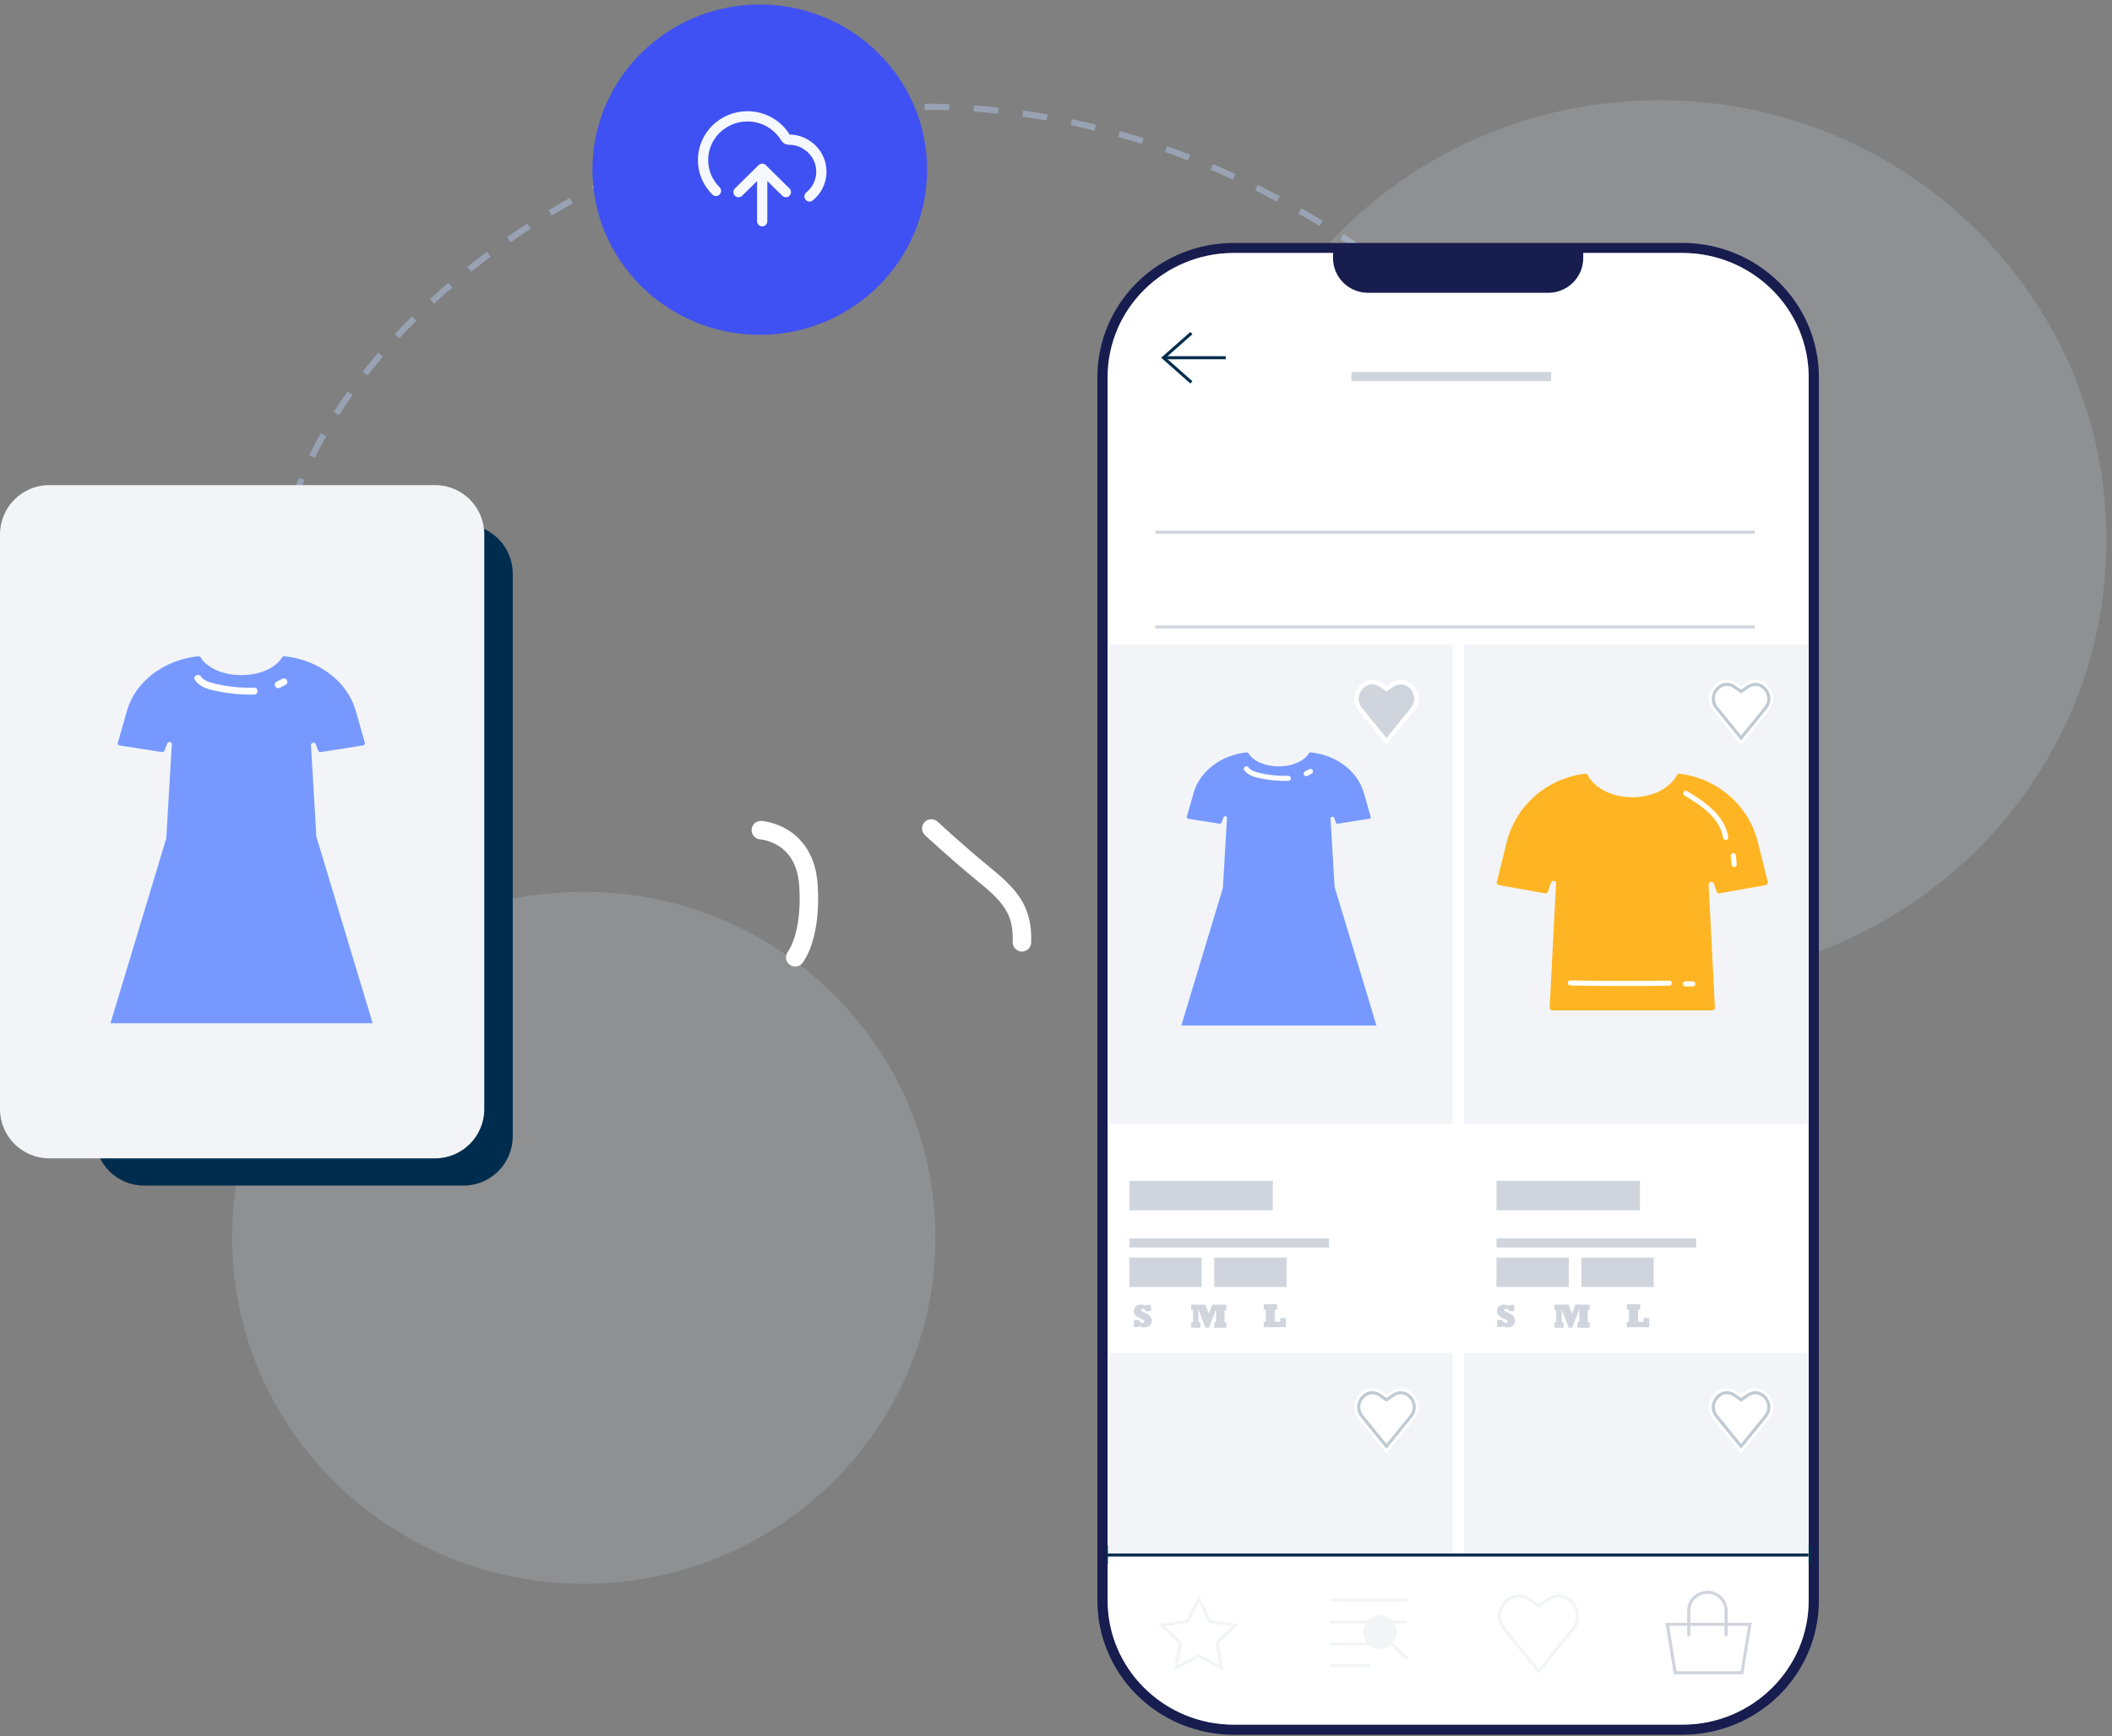 <svg width="343" height="282" viewBox="0 0 343 282" fill="none" xmlns="http://www.w3.org/2000/svg">
<rect x="0" y="0" width="343" height="282" fill="#808080" stroke="none"/>
<g clip-path="url(#clip0_108_8975)">
<path d="M45.882 89.313C50.782 47.588 136.309 -18.829 222.727 41.628" stroke="#98A2B3" stroke-dasharray="4 4"/>
<path d="M32.714 133.792C32.617 133.792 32.523 133.754 32.454 133.686C32.385 133.619 32.347 133.527 32.347 133.431V133.069C32.347 132.973 32.385 132.882 32.454 132.814C32.523 132.747 32.616 132.709 32.713 132.709C32.81 132.709 32.903 132.747 32.972 132.814C33.04 132.882 33.079 132.973 33.079 133.069V133.429C33.079 133.477 33.07 133.524 33.052 133.568C33.034 133.612 33.007 133.652 32.973 133.685C32.939 133.719 32.899 133.746 32.855 133.764C32.81 133.783 32.762 133.792 32.714 133.792Z" fill="#4C3965"/>
<path d="M268.964 133.792C268.867 133.792 268.773 133.754 268.704 133.686C268.635 133.619 268.597 133.527 268.597 133.431V133.072C268.597 132.976 268.635 132.884 268.704 132.816C268.772 132.748 268.865 132.709 268.963 132.709C269.06 132.709 269.153 132.747 269.221 132.815C269.29 132.882 269.329 132.974 269.329 133.069V133.431C269.329 133.478 269.32 133.525 269.302 133.569C269.283 133.612 269.257 133.652 269.223 133.686C269.189 133.719 269.149 133.746 269.104 133.764C269.06 133.783 269.012 133.792 268.964 133.792Z" fill="#4C3965"/>
<g opacity="0.19">
<path d="M269.474 159.206C309.59 159.206 342.11 127.209 342.11 87.739C342.11 48.269 309.59 16.272 269.474 16.272C229.359 16.272 196.838 48.269 196.838 87.739C196.838 127.209 229.359 159.206 269.474 159.206Z" fill="#D0D5DD"/>
</g>
<g opacity="0.19">
<path d="M94.808 257.219C126.348 257.219 151.917 232.062 151.917 201.029C151.917 169.996 126.348 144.839 94.808 144.839C63.267 144.839 37.698 169.996 37.698 201.029C37.698 232.062 63.267 257.219 94.808 257.219Z" fill="#D0D5DD"/>
</g>
<path d="M273.252 39.455H200.37C197.461 39.455 194.581 40.019 191.894 41.114C189.207 42.209 186.765 43.814 184.708 45.837C182.651 47.861 181.02 50.264 179.907 52.908C178.794 55.552 178.221 58.386 178.221 61.248V259.961C178.224 265.739 180.559 271.279 184.712 275.363C188.866 279.447 194.498 281.741 200.37 281.741H273.247C279.121 281.741 284.755 279.445 288.908 275.358C293.062 271.271 295.396 265.728 295.396 259.949V61.235C295.392 55.459 293.058 49.92 288.906 45.836C284.754 41.752 279.123 39.456 273.252 39.455ZM293.735 259.949C293.735 271.06 284.547 280.1 273.254 280.1H200.37C189.076 280.1 179.887 271.06 179.887 259.949V61.235C179.887 50.124 189.076 41.083 200.37 41.083H216.485V41.943C216.485 42.681 216.633 43.413 216.921 44.095C217.208 44.778 217.629 45.398 218.16 45.92C218.691 46.442 219.321 46.856 220.014 47.139C220.708 47.422 221.451 47.567 222.202 47.567H251.414C252.164 47.567 252.908 47.422 253.601 47.139C254.295 46.856 254.925 46.442 255.456 45.92C255.987 45.398 256.408 44.778 256.695 44.095C256.982 43.413 257.13 42.681 257.13 41.943V41.083H273.245C284.539 41.083 293.727 50.124 293.727 61.235L293.735 259.949Z" fill="#171D4F"/>
<path d="M293.735 61.242V259.947C293.735 271.06 284.548 280.101 273.255 280.101H200.37C189.452 280.101 180.504 271.654 179.918 261.054C179.897 260.688 179.887 260.319 179.887 259.947V61.242C179.887 50.129 189.076 41.089 200.37 41.089H216.485V41.948C216.485 43.44 217.088 44.871 218.16 45.925C219.232 46.98 220.686 47.573 222.202 47.573H251.414C252.93 47.572 254.384 46.98 255.456 45.925C256.528 44.87 257.131 43.44 257.131 41.948V41.089H273.245C284.546 41.089 293.735 50.129 293.735 61.242Z" fill="white"/>
<path d="M284.969 101.586H187.63V102.082H284.969V101.586Z" fill="#D0D5DD"/>
<path d="M284.969 86.181H187.63V86.677H284.969V86.181Z" fill="#D0D5DD"/>
<path d="M235.912 104.696H179.922V182.536H235.912V104.696Z" fill="#F2F4F7"/>
<path d="M293.744 104.696H237.754V182.536H293.744V104.696Z" fill="#F2F4F7"/>
<path d="M235.912 219.737H179.922V252.503H235.912V219.737Z" fill="#F2F4F7"/>
<path d="M293.734 219.737H237.755V252.503H293.734V219.737Z" fill="#F2F4F7"/>
<path d="M229.534 111.34C228.514 110.27 227.069 110.12 225.853 110.956L225.171 111.427L224.487 110.956C223.273 110.12 221.832 110.269 220.806 111.34C219.901 112.289 219.463 113.972 220.641 115.421L225.171 120.998L229.699 115.421C230.877 113.972 230.44 112.289 229.534 111.34Z" fill="white"/>
<path d="M225.171 112.304L226.269 111.547C228.389 110.087 230.779 112.954 229.132 114.985L225.171 119.863L221.208 114.985C219.56 112.957 221.95 110.09 224.072 111.547L225.171 112.304Z" fill="#D0D5DD"/>
<path d="M287.123 111.34C286.103 110.27 284.657 110.12 283.441 110.956L282.759 111.427L282.077 110.956C280.861 110.12 279.422 110.269 278.396 111.34C277.49 112.289 277.053 113.972 278.231 115.421L282.759 120.998L287.288 115.421C288.466 113.972 288.029 112.289 287.123 111.34Z" fill="white"/>
<g opacity="0.25">
<path d="M282.759 112.304L283.858 111.548C285.98 110.087 288.37 112.954 286.722 114.986L282.759 119.863L278.797 114.986C277.149 112.957 279.539 110.09 281.661 111.548L282.759 112.304Z" fill="white"/>
<path d="M282.759 120.258L278.6 115.138C277.598 113.9 277.971 112.473 278.74 111.666C279.589 110.773 280.793 110.648 281.803 111.344L282.758 112.001L283.713 111.344C284.723 110.648 285.926 110.773 286.776 111.666C287.546 112.473 287.92 113.903 286.916 115.138L282.759 120.258ZM280.457 111.399C280.203 111.405 279.952 111.462 279.72 111.566C279.488 111.67 279.28 111.819 279.109 112.004C278.74 112.379 278.525 112.873 278.504 113.394C278.483 113.915 278.657 114.425 278.994 114.827L282.759 119.464L286.525 114.827C286.862 114.425 287.036 113.915 287.015 113.394C286.994 112.873 286.778 112.379 286.41 112.004C285.903 111.472 284.968 111.087 284.002 111.751L282.759 112.606L281.517 111.751C281.21 111.528 280.839 111.404 280.457 111.399Z" fill="#002D4E"/>
</g>
<path d="M229.534 226.382C228.514 225.312 227.069 225.162 225.853 226L225.171 226.469L224.487 226C223.273 225.162 221.832 225.312 220.806 226.383C219.901 227.332 219.463 229.014 220.641 230.465L225.171 236.041L229.699 230.465C230.877 229.013 230.44 227.331 229.534 226.382Z" fill="white"/>
<g opacity="0.25">
<path d="M225.171 227.344L226.269 226.588C228.389 225.128 230.78 227.995 229.132 230.026L225.171 234.905L221.208 230.026C219.56 227.998 221.95 225.13 224.072 226.588L225.171 227.344Z" fill="white"/>
<path d="M225.171 235.298L221.011 230.179C220.009 228.941 220.381 227.514 221.151 226.706C222.001 225.815 223.204 225.689 224.216 226.386L225.171 227.042L226.124 226.386C227.136 225.689 228.338 225.815 229.189 226.706C229.959 227.514 230.331 228.945 229.329 230.179L225.171 235.298ZM222.873 226.44C222.618 226.446 222.367 226.503 222.135 226.607C221.904 226.711 221.696 226.861 221.524 227.046C221.156 227.421 220.941 227.916 220.92 228.436C220.899 228.957 221.074 229.467 221.411 229.869L225.176 234.505L228.942 229.869C229.278 229.467 229.453 228.957 229.432 228.436C229.411 227.915 229.195 227.421 228.827 227.046C228.32 226.512 227.383 226.127 226.419 226.792L225.176 227.648L223.932 226.792C223.625 226.569 223.255 226.445 222.873 226.44Z" fill="#002D4E"/>
</g>
<path d="M287.123 226.382C286.103 225.312 284.657 225.162 283.441 226L282.759 226.469L282.077 226C280.861 225.162 279.422 225.312 278.396 226.383C277.49 227.332 277.053 229.014 278.231 230.465L282.759 236.041L287.288 230.465C288.466 229.013 288.029 227.331 287.123 226.382Z" fill="white"/>
<g opacity="0.25">
<path d="M282.759 227.344L283.858 226.588C285.98 225.128 288.37 227.995 286.722 230.026L282.759 234.905L278.797 230.026C277.149 227.998 279.539 225.13 281.661 226.588L282.759 227.344Z" fill="white"/>
<path d="M282.759 235.298L278.6 230.179C277.598 228.941 277.971 227.514 278.74 226.706C279.589 225.815 280.793 225.689 281.803 226.386L282.758 227.042L283.713 226.386C284.723 225.689 285.926 225.815 286.776 226.706C287.546 227.514 287.92 228.945 286.916 230.179L282.759 235.298ZM280.457 226.44C280.203 226.446 279.952 226.503 279.72 226.607C279.488 226.711 279.28 226.86 279.109 227.046C278.74 227.421 278.525 227.915 278.504 228.436C278.483 228.957 278.657 229.467 278.994 229.869L282.759 234.505L286.525 229.869C286.862 229.467 287.036 228.957 287.015 228.436C286.994 227.915 286.778 227.421 286.41 227.046C285.903 226.512 284.968 226.127 284.002 226.792L282.759 227.648L281.517 226.792C281.209 226.569 280.839 226.446 280.457 226.44Z" fill="#002D4E"/>
</g>
<path d="M206.711 191.786H183.414V196.554H206.711V191.786Z" fill="#D0D5DD"/>
<path d="M195.155 204.254H183.414V209.022H195.155V204.254Z" fill="#D0D5DD"/>
<path d="M208.946 204.254H197.204V209.022H208.946V204.254Z" fill="#D0D5DD"/>
<path d="M215.844 201.136H183.414V202.604H215.844V201.136Z" fill="#D0D5DD"/>
<path d="M251.91 60.418H219.479V61.886H251.91V60.418Z" fill="#D0D5DD"/>
<path d="M266.337 191.786H243.039V196.554H266.337V191.786Z" fill="#D0D5DD"/>
<path d="M254.781 204.254H243.039V209.022H254.781V204.254Z" fill="#D0D5DD"/>
<path d="M268.573 204.254H256.831V209.022H268.573V204.254Z" fill="#D0D5DD"/>
<path d="M275.469 201.136H243.039V202.604H275.469V201.136Z" fill="#D0D5DD"/>
<path d="M193.32 62.282L188.582 58.097L193.32 53.914L193.657 54.282L189.337 58.097L193.657 61.913L193.32 62.282Z" fill="#002D4E"/>
<path d="M199.07 57.85H188.96V58.346H199.07V57.85Z" fill="#002D4E"/>
<path d="M294.276 252.503H293.733" stroke="#002D4E" stroke-width="3" stroke-miterlimit="10"/>
<path d="M179.922 252.503H179.68" stroke="#002D4E" stroke-width="3" stroke-miterlimit="10"/>
<g opacity="0.25">
<path d="M198.703 271.302L194.673 269.217L190.644 271.302L191.412 266.888L188.153 263.761L192.658 263.117L194.673 259.1L196.687 263.117L201.193 263.761L197.933 266.888L198.703 271.302ZM189.236 264.107L191.955 266.72L191.312 270.401L194.673 268.663L198.028 270.401L197.386 266.72L200.105 264.107L196.348 263.569L194.671 260.221L192.993 263.569L189.236 264.107Z" fill="#D0D5DD"/>
</g>
<g opacity="0.25">
<path d="M228.5 259.623H215.991V260.119H228.5V259.623Z" fill="#D0D5DD"/>
<path d="M222.438 270.28H215.991V270.777H222.438V270.28Z" fill="#D0D5DD"/>
<path d="M223.598 266.727H215.991V267.223H223.598V266.727Z" fill="#D0D5DD"/>
<path d="M228.5 263.175H215.991V263.671H228.5V263.175Z" fill="#D0D5DD"/>
<path d="M226.437 266.019C226.969 264.756 226.359 263.309 225.076 262.786C223.794 262.263 222.323 262.863 221.791 264.125C221.26 265.388 221.869 266.835 223.152 267.358C224.435 267.88 225.906 267.281 226.437 266.019Z" fill="#D0D5DD"/>
<path d="M224.115 267.794C223.568 267.794 223.033 267.635 222.578 267.336C222.122 267.037 221.767 266.611 221.558 266.114C221.348 265.616 221.293 265.069 221.4 264.541C221.506 264.012 221.77 263.527 222.157 263.146C222.544 262.765 223.037 262.506 223.574 262.401C224.11 262.295 224.667 262.349 225.173 262.555C225.678 262.761 226.111 263.11 226.415 263.558C226.719 264.006 226.881 264.532 226.881 265.071C226.881 265.793 226.589 266.485 226.071 266.995C225.552 267.506 224.849 267.793 224.115 267.794ZM224.115 262.843C223.668 262.843 223.23 262.974 222.858 263.219C222.486 263.463 222.196 263.811 222.025 264.218C221.853 264.625 221.809 265.073 221.896 265.504C221.984 265.936 222.199 266.333 222.516 266.644C222.832 266.956 223.236 267.168 223.675 267.253C224.114 267.339 224.569 267.295 224.982 267.126C225.396 266.957 225.749 266.672 225.998 266.306C226.246 265.939 226.379 265.509 226.378 265.068C226.377 264.479 226.138 263.914 225.714 263.497C225.289 263.08 224.715 262.846 224.115 262.846V262.843Z" fill="#D0D5DD"/>
<path d="M226.228 266.8L225.871 267.151L228.385 269.625L228.742 269.274L226.228 266.8Z" fill="#D0D5DD"/>
</g>
<g opacity="0.25">
<path d="M249.883 271.82L244.126 264.733C242.758 263.048 243.266 261.094 244.318 259.991C245.473 258.78 247.113 258.608 248.485 259.555L249.883 260.518L251.281 259.555C252.656 258.608 254.293 258.78 255.449 259.991C256.5 261.091 257.008 263.048 255.64 264.733L249.883 271.82ZM246.652 259.444C246.28 259.453 245.915 259.536 245.577 259.687C245.239 259.839 244.935 260.057 244.685 260.327C243.778 261.278 243.339 262.966 244.52 264.419L249.883 271.02L255.245 264.419C256.426 262.966 255.987 261.278 255.08 260.327C254.339 259.551 252.975 258.989 251.569 259.957L249.883 261.119L248.196 259.957C247.748 259.633 247.208 259.455 246.652 259.448V259.444Z" fill="#D0D5DD"/>
</g>
<path d="M283.113 271.925H271.85L270.481 263.562H284.483L283.113 271.925ZM272.281 271.429H282.694L283.901 264.059H271.082L272.281 271.429Z" fill="#D0D5DD"/>
<path d="M280.576 265.713H280.073V261.588C280.073 260.863 279.78 260.167 279.259 259.655C278.738 259.142 278.031 258.854 277.294 258.854C276.557 258.854 275.851 259.142 275.33 259.655C274.808 260.167 274.516 260.863 274.516 261.588V265.713H274.011V261.588C274.011 260.731 274.357 259.909 274.973 259.303C275.589 258.697 276.425 258.356 277.296 258.356C278.167 258.356 279.002 258.697 279.618 259.303C280.234 259.909 280.58 260.731 280.58 261.588L280.576 265.713Z" fill="#D0D5DD"/>
<path d="M293.695 252.304H179.68V252.8H293.695V252.304Z" fill="#002D4E"/>
<path d="M184.979 215.532H184.157V214.378H184.985C185.082 214.694 185.264 214.851 185.544 214.851C185.741 214.851 185.84 214.774 185.84 214.617C185.84 214.578 185.831 214.539 185.813 214.504C185.795 214.469 185.769 214.438 185.736 214.415C185.59 214.317 185.434 214.235 185.27 214.17C185.04 214.074 184.819 213.959 184.61 213.825C184.471 213.73 184.355 213.605 184.272 213.459C184.154 213.252 184.109 213.012 184.143 212.777C184.178 212.542 184.291 212.325 184.465 212.16C184.69 211.969 184.98 211.868 185.277 211.876C185.574 211.87 185.864 211.967 186.096 212.152V211.927H186.927V212.956H186.107C186.006 212.673 185.828 212.531 185.573 212.531C185.394 212.531 185.303 212.605 185.303 212.757C185.301 212.788 185.307 212.819 185.321 212.848C185.334 212.877 185.354 212.901 185.38 212.92C185.533 213.015 185.693 213.099 185.858 213.172C186.107 213.288 186.348 213.417 186.582 213.56C186.652 213.607 186.716 213.663 186.771 213.727C186.832 213.795 186.886 213.869 186.93 213.949C187.024 214.117 187.072 214.307 187.07 214.499C187.072 214.644 187.042 214.787 186.983 214.92C186.924 215.053 186.836 215.171 186.726 215.268C186.61 215.374 186.474 215.457 186.326 215.512C186.177 215.567 186.019 215.592 185.861 215.587C185.544 215.589 185.236 215.49 184.982 215.303L184.979 215.532Z" fill="#D0D5DD"/>
<path d="M194.939 215.638H193.466V214.741H193.758V212.791H193.457V211.894H195.758L196.317 213.34L196.89 211.894H199.171V212.791H198.873V214.741H199.179V215.638H197.195V214.741H197.498V212.651L196.349 215.638H195.78L194.643 212.677V214.74H194.943L194.939 215.638Z" fill="#D0D5DD"/>
<path d="M208.847 215.555H205.227V214.66H205.568V212.708H205.227V211.813H207.401V212.708H207.04V214.66H207.94V214.059H208.847V215.555Z" fill="#D0D5DD"/>
<path d="M243.965 215.532H243.139V214.378H243.965C244.063 214.694 244.245 214.851 244.524 214.851C244.721 214.851 244.821 214.774 244.821 214.617C244.821 214.578 244.812 214.539 244.794 214.504C244.776 214.469 244.75 214.438 244.717 214.415C244.571 214.317 244.415 214.235 244.25 214.17C244.021 214.074 243.8 213.959 243.591 213.825C243.452 213.73 243.336 213.605 243.253 213.459C243.134 213.252 243.089 213.012 243.124 212.777C243.159 212.542 243.272 212.325 243.445 212.16C243.671 211.969 243.961 211.868 244.259 211.876C244.556 211.87 244.846 211.967 245.076 212.152V211.927H245.908V212.956H245.088C244.987 212.673 244.809 212.531 244.554 212.531C244.375 212.531 244.285 212.605 244.285 212.757C244.283 212.788 244.289 212.819 244.302 212.848C244.315 212.876 244.335 212.901 244.361 212.92C244.514 213.014 244.674 213.099 244.839 213.172C245.087 213.288 245.329 213.417 245.563 213.56C245.633 213.607 245.697 213.663 245.752 213.727C245.813 213.795 245.866 213.869 245.911 213.949C246.005 214.117 246.053 214.307 246.051 214.499C246.053 214.644 246.023 214.787 245.964 214.92C245.905 215.052 245.818 215.171 245.708 215.268C245.474 215.483 245.162 215.597 244.842 215.587C244.525 215.589 244.216 215.49 243.963 215.303L243.965 215.532Z" fill="#D0D5DD"/>
<path d="M253.925 215.638H252.452V214.741H252.744V212.791H252.444V211.894H254.74L255.299 213.34L255.874 211.894H258.153V212.791H257.855V214.741H258.162V215.638H256.177V214.741H256.48V212.651L255.331 215.638H254.762L253.625 212.677V214.74H253.925V215.638Z" fill="#D0D5DD"/>
<path d="M267.835 215.555H264.214V214.66H264.556V212.708H264.214V211.813H266.387V212.708H266.026V214.66H266.926V214.059H267.835V215.555Z" fill="#D0D5DD"/>
<path d="M278.769 144.794L278.35 143.494C278.318 143.393 278.249 143.308 278.156 143.254C278.063 143.201 277.954 143.183 277.849 143.205C277.744 143.227 277.651 143.287 277.588 143.373C277.526 143.459 277.498 143.565 277.511 143.67H277.489L278.513 163.648C278.516 163.705 278.507 163.762 278.487 163.816C278.467 163.87 278.436 163.92 278.395 163.961C278.355 164.003 278.307 164.036 278.253 164.059C278.199 164.082 278.141 164.093 278.083 164.093H252.103C252.044 164.093 251.986 164.081 251.933 164.059C251.879 164.036 251.831 164.003 251.791 163.961C251.75 163.919 251.719 163.87 251.699 163.816C251.678 163.762 251.669 163.705 251.672 163.648L252.681 144C252.681 143.991 252.681 143.981 252.681 143.971L252.734 143.529C252.751 143.422 252.727 143.313 252.665 143.224C252.604 143.135 252.51 143.073 252.403 143.049C252.296 143.026 252.184 143.043 252.09 143.098C251.996 143.153 251.926 143.241 251.896 143.344L251.401 144.802C251.368 144.899 251.301 144.98 251.212 145.032C251.123 145.084 251.018 145.103 250.916 145.085L243.431 143.751C243.373 143.741 243.318 143.719 243.269 143.687C243.22 143.655 243.179 143.613 243.147 143.565C243.114 143.516 243.093 143.462 243.083 143.405C243.073 143.348 243.075 143.289 243.089 143.233L244.702 136.76C245.424 133.861 247.026 131.247 249.294 129.265C251.563 127.283 254.391 126.028 257.403 125.666C257.491 125.656 257.581 125.672 257.66 125.714C257.739 125.755 257.803 125.819 257.843 125.897C258.948 127.993 261.776 129.484 265.09 129.484C268.404 129.484 271.233 127.993 272.337 125.897C272.377 125.819 272.441 125.755 272.52 125.714C272.599 125.672 272.688 125.656 272.777 125.666C275.788 126.028 278.617 127.283 280.885 129.265C283.154 131.247 284.756 133.861 285.478 136.76L287.091 143.233C287.105 143.289 287.107 143.348 287.097 143.405C287.088 143.462 287.066 143.517 287.034 143.565C287.002 143.614 286.96 143.655 286.911 143.687C286.862 143.72 286.806 143.741 286.748 143.751L279.253 145.084C279.15 145.101 279.045 145.081 278.956 145.028C278.867 144.975 278.801 144.891 278.769 144.794Z" fill="#FFB523"/>
<path d="M280.666 135.894C280.232 133.23 278.161 131.241 276.006 129.769C275.346 129.318 274.663 128.898 273.981 128.48C273.521 128.205 273.099 128.913 273.561 129.194C275.725 130.521 278.011 131.934 279.226 134.228C279.539 134.819 279.753 135.456 279.859 136.114C279.896 136.334 280.175 136.456 280.376 136.402C280.482 136.37 280.57 136.299 280.624 136.205C280.678 136.11 280.693 135.999 280.666 135.894Z" fill="white"/>
<path d="M281.918 138.973C281.915 138.864 281.871 138.759 281.795 138.68C281.715 138.603 281.609 138.56 281.497 138.559C281.289 138.568 281.054 138.742 281.078 138.971C281.125 139.447 281.174 139.923 281.218 140.4C281.221 140.509 281.265 140.613 281.341 140.692C281.38 140.73 281.426 140.761 281.477 140.782C281.528 140.802 281.583 140.813 281.638 140.813C281.847 140.805 282.082 140.63 282.058 140.4C282.014 139.924 281.966 139.449 281.918 138.973Z" fill="white"/>
<path d="M271.093 159.261C266.914 159.327 262.734 159.334 258.554 159.284C257.384 159.269 256.214 159.251 255.043 159.228C254.504 159.217 254.504 160.043 255.043 160.053C259.222 160.135 263.402 160.16 267.582 160.127C268.752 160.117 269.923 160.103 271.093 160.086C271.635 160.079 271.637 159.252 271.093 159.261Z" fill="white"/>
<path d="M274.903 159.382H273.709C273.598 159.382 273.491 159.425 273.413 159.503C273.334 159.58 273.29 159.685 273.29 159.794C273.29 159.904 273.334 160.009 273.413 160.086C273.491 160.163 273.598 160.207 273.709 160.207H274.903C275.014 160.207 275.121 160.163 275.199 160.086C275.278 160.009 275.322 159.904 275.322 159.794C275.322 159.685 275.278 159.58 275.199 159.503C275.121 159.425 275.014 159.382 274.903 159.382Z" fill="white"/>
<path d="M199.252 133.105C199.252 133.105 199.252 133.117 199.252 133.123L198.605 144.198L191.857 166.555H223.544L216.736 144.002L216.089 132.93H216.104C216.062 132.625 216.567 132.533 216.674 132.826L216.954 133.6C216.981 133.662 217.028 133.713 217.088 133.744C217.149 133.776 217.218 133.786 217.285 133.773L222.373 132.978C222.409 132.975 222.445 132.965 222.477 132.947C222.51 132.929 222.538 132.905 222.56 132.875C222.582 132.846 222.597 132.813 222.605 132.777C222.612 132.741 222.612 132.705 222.605 132.669L221.51 128.81C220.497 125.235 217.031 122.632 212.889 122.197C212.831 122.189 212.772 122.198 212.719 122.223C212.666 122.247 212.621 122.286 212.59 122.334C211.841 123.583 209.922 124.473 207.673 124.473C205.424 124.473 203.504 123.583 202.755 122.334C202.723 122.286 202.679 122.247 202.626 122.223C202.573 122.198 202.514 122.189 202.456 122.197C198.314 122.632 194.848 125.237 193.836 128.81L192.742 132.669C192.734 132.705 192.734 132.741 192.741 132.777C192.749 132.813 192.764 132.846 192.786 132.875C192.808 132.905 192.837 132.929 192.869 132.947C192.901 132.965 192.937 132.975 192.974 132.978L198.053 133.773C198.119 133.786 198.187 133.776 198.247 133.745C198.307 133.714 198.354 133.665 198.381 133.604L198.717 132.735C198.829 132.446 199.328 132.542 199.286 132.845L199.252 133.105Z" fill="#7799FF"/>
<path d="M209.233 126.005C207.983 126.041 206.733 125.949 205.503 125.73C204.942 125.637 204.388 125.507 203.845 125.339C203.444 125.202 203.03 125.012 202.788 124.652C202.49 124.21 201.762 124.624 202.063 125.064C202.725 126.045 204.02 126.28 205.12 126.489C206.474 126.748 207.853 126.861 209.233 126.827C209.772 126.818 209.774 125.991 209.233 126.005Z" fill="white"/>
<path d="M213.176 125.082C213.12 124.989 213.03 124.922 212.924 124.892C212.815 124.867 212.7 124.882 212.601 124.935L211.922 125.287C211.828 125.342 211.759 125.431 211.728 125.534C211.7 125.642 211.715 125.756 211.771 125.852C211.826 125.945 211.916 126.014 212.021 126.043C212.131 126.069 212.246 126.053 212.346 126.001L213.025 125.647C213.119 125.593 213.189 125.505 213.218 125.401C213.247 125.293 213.232 125.179 213.176 125.082Z" fill="white"/>
<path d="M75.272 85.165H23.412C18.994 85.165 15.412 88.746 15.412 93.165V184.557C15.412 188.975 18.994 192.557 23.412 192.557H75.272C79.691 192.557 83.272 188.975 83.272 184.557V93.165C83.272 88.746 79.691 85.165 75.272 85.165Z" fill="#002D4E"/>
<path d="M70.65 78.788H8C3.582 78.788 0 82.37 0 86.788V180.13C0 184.548 3.582 188.13 8 188.13H70.65C75.069 188.13 78.65 184.548 78.65 180.13V86.788C78.65 82.37 75.069 78.788 70.65 78.788Z" fill="#F2F4F7"/>
<path d="M27.878 121.238C27.878 121.238 27.878 121.254 27.878 121.262L27.009 136.144L17.942 166.182H60.524L51.377 135.873L50.502 121.003H50.523C50.468 120.591 51.147 120.468 51.289 120.866L51.667 121.907C51.703 121.99 51.766 122.058 51.847 122.1C51.928 122.142 52.021 122.156 52.111 122.139L58.949 121.071C58.998 121.067 59.046 121.052 59.089 121.029C59.132 121.005 59.17 120.973 59.199 120.934C59.229 120.895 59.249 120.85 59.26 120.802C59.27 120.755 59.271 120.706 59.26 120.658L57.79 115.474C56.429 110.673 51.77 107.17 46.207 106.587C46.13 106.578 46.05 106.59 45.979 106.623C45.908 106.655 45.848 106.707 45.805 106.772C44.798 108.451 42.22 109.646 39.197 109.646C36.173 109.646 33.596 108.451 32.588 106.772C32.545 106.707 32.485 106.655 32.414 106.623C32.343 106.59 32.264 106.578 32.186 106.587C26.623 107.172 21.966 110.674 20.605 115.474L19.134 120.66C19.124 120.707 19.124 120.756 19.134 120.804C19.145 120.852 19.165 120.896 19.195 120.936C19.224 120.975 19.262 121.007 19.305 121.031C19.349 121.054 19.397 121.068 19.446 121.072L26.271 122.141C26.36 122.157 26.452 122.144 26.532 122.104C26.613 122.063 26.677 121.996 26.714 121.915L27.164 120.746C27.314 120.358 27.984 120.488 27.927 120.895L27.878 121.238Z" fill="#7799FF"/>
<path d="M41.291 111.693C39.611 111.74 37.931 111.614 36.279 111.318C35.525 111.194 34.781 111.019 34.052 110.794C33.513 110.616 32.956 110.354 32.632 109.875C32.232 109.282 31.254 109.838 31.654 110.435C32.544 111.752 34.29 112.069 35.76 112.349C37.58 112.698 39.433 112.85 41.286 112.804C42.013 112.785 42.013 111.675 41.291 111.693Z" fill="white"/>
<path d="M46.589 110.454C46.514 110.33 46.394 110.238 46.252 110.2C46.105 110.165 45.95 110.184 45.817 110.255L44.903 110.729C44.778 110.804 44.685 110.923 44.645 111.062C44.625 111.133 44.62 111.208 44.63 111.281C44.64 111.355 44.664 111.426 44.702 111.49C44.776 111.615 44.897 111.706 45.039 111.744C45.186 111.779 45.341 111.76 45.474 111.689L46.386 111.215C46.451 111.178 46.508 111.13 46.553 111.072C46.598 111.014 46.631 110.947 46.65 110.876C46.669 110.805 46.673 110.732 46.663 110.659C46.652 110.587 46.627 110.517 46.589 110.454Z" fill="white"/>
<path d="M123.391 54.375C138.398 54.375 150.564 42.366 150.564 27.552C150.564 12.738 138.398 0.729 123.391 0.729C108.384 0.729 96.218 12.738 96.218 27.552C96.218 42.366 108.384 54.375 123.391 54.375Z" fill="#3F51F3"/>
<path d="M151.25 134.552C151.25 134.552 155.528 138.526 159.687 141.917C163.845 145.308 166.183 147.683 165.965 153.042" stroke="white" stroke-width="3" stroke-miterlimit="10" stroke-linecap="round"/>
<path d="M123.563 134.825C123.563 134.825 130.692 135.253 131.287 143.67C131.882 152.088 129.149 155.479 129.149 155.479" stroke="white" stroke-width="3" stroke-miterlimit="10" stroke-linecap="round"/>
<path d="M119.942 31.199L123.786 27.413M123.786 27.413L127.63 31.199M123.786 27.413V35.931M131.474 31.902C132.648 30.947 133.396 29.503 133.396 27.886C133.396 25.012 131.03 22.681 128.111 22.681C127.901 22.681 127.704 22.573 127.598 22.395C126.345 20.301 124.031 18.896 121.384 18.896C117.403 18.896 114.177 22.074 114.177 25.994C114.177 27.949 114.979 29.72 116.278 31.003" stroke="#F5F9FF" stroke-width="1.667" stroke-linecap="round" stroke-linejoin="round"/>
</g>
<defs>
<clipPath id="clip0_108_8975">
<rect width="343" height="281" fill="white" transform="translate(0 0.755)"/>
</clipPath>
</defs>
</svg>


